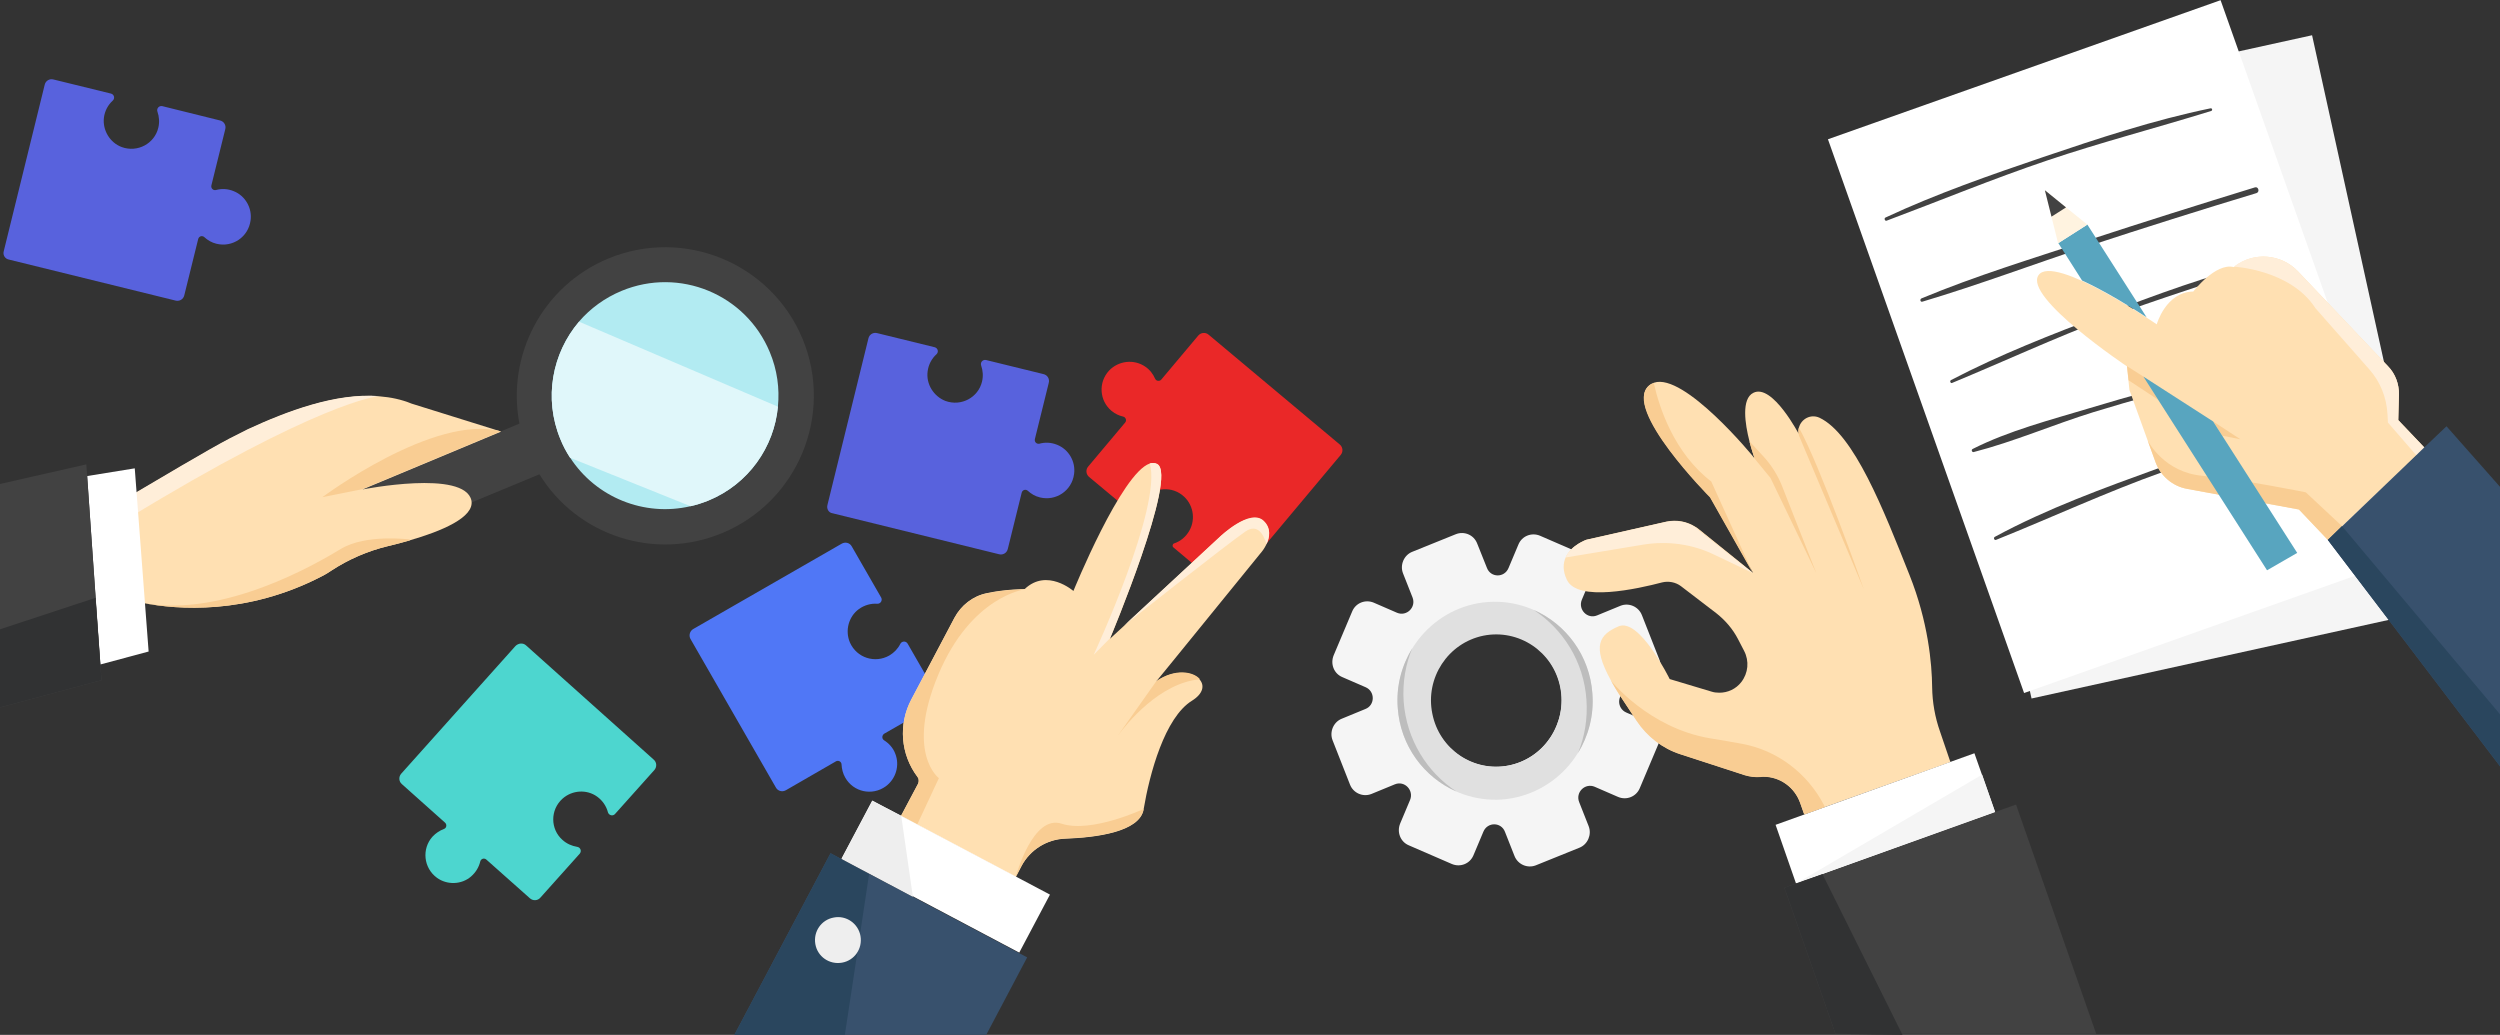 <?xml version="1.0" encoding="utf-8"?>
<!-- Generator: Adobe Illustrator 21.1.0, SVG Export Plug-In . SVG Version: 6.00 Build 0)  -->
<svg version="1.1" id="Слой_1" xmlns="http://www.w3.org/2000/svg" xmlns:xlink="http://www.w3.org/1999/xlink" x="0px" y="0px"
	 width="1135.4px" height="470px" viewBox="0 0 1135.4 470" style="enable-background:new 0 0 1135.4 470;" xml:space="preserve">
<rect x="0" y="0" width="1135.4" height="470" fill="#333333" stroke="none"/>
<style type="text/css">
	.st0{fill:#F5F5F5;}
	.st1{fill:#FFFFFF;}
	.st2{fill:#424242;}
	.st3{fill:#FFE0B2;}
	.st4{fill:#F9CD93;}
	.st5{fill:#58A5BF;}
	.st6{fill:#FFF3E0;}
	.st7{fill:#FFEED9;}
	.st8{fill:#38516D;}
	.st9{fill:#2A465E;}
	.st10{fill:#E0E0E0;}
	.st11{fill:#BDBDBD;}
	.st12{fill:#313233;}
	.st13{fill:#5077F6;}
	.st14{fill:#4DD6CF;}
	.st15{fill:#5862DD;}
	.st16{fill:#EA2828;}
	.st17{fill:#EEEEEE;}
	.st18{fill:#B2EBF2;}
	.st19{fill:#E0F7FA;}
</style>
<g id="OBJECTS">
	<g>
		<g>
			
				<rect x="891.4" y="32.9" transform="matrix(0.977 -0.215 0.215 0.977 -12.67 216.172)" class="st0" width="189.1" height="266.7"/>
			<g>
				
					<rect x="868.9" y="23.9" transform="matrix(0.943 -0.334 0.334 0.943 2.826 330.922)" class="st1" width="189.1" height="266.7"/>
				<g>
					<g>
						<path class="st2" d="M856.9,100.2c24.3-9.1,48.2-19,72.8-27.3s49.7-14.8,74.5-22.5c0.8-0.2,0.5-1.4-0.3-1.2
							c-25.7,5.3-51.1,13.7-75.9,22.1c-24.1,8.2-48.6,16.7-71.7,27.5C855.5,99.2,856.1,100.6,856.9,100.2L856.9,100.2z"/>
					</g>
					<g>
						<path class="st2" d="M873.1,137c25.5-7.6,50.4-17,75.6-25.3c25.3-8.3,50.6-16.3,76.1-24c1.6-0.5,0.9-3.1-0.7-2.6
							c-25.4,7.8-50.8,15.8-76.1,24.1c-25.2,8.3-50.8,16.1-75.3,26.3C871.8,135.9,872.1,137.3,873.1,137L873.1,137z"/>
					</g>
					<g>
						<path class="st2" d="M886.6,173.9c23.4-9.7,46.3-20.3,70-29.3s47.9-16.2,71.8-24.7c0.6-0.2,0.4-1.1-0.3-1
							c-24.9,6-49.3,15.1-73.2,24.2c-23.2,8.8-46.8,18-68.8,29.5C885.3,173,885.9,174.3,886.6,173.9L886.6,173.9z"/>
					</g>
					<g>
						<path class="st2" d="M896.4,205.3c18.3-4.7,36.2-12.5,54.3-18.1c18.2-5.6,36.7-10.6,55.2-15.3c1-0.2,0.6-1.7-0.4-1.5
							c-19.1,4.3-37.9,9.3-56.6,15c-17.6,5.3-36.6,10.2-53,18.5C895.1,204.3,895.6,205.5,896.4,205.3L896.4,205.3z"/>
					</g>
					<g>
						<path class="st2" d="M906.5,245.2c25.4-10.2,50.1-21.7,75.9-30.9c12.7-4.5,25.5-8.7,38.3-12.7c13.1-4,26.5-8.7,40.1-11.3
							c1.3-0.2,0.7-2.3-0.5-1.9c-13.2,4.2-26.9,7-40.1,11c-13.3,4-26.4,8.4-39.5,13.1c-25.1,9.1-51.1,18.5-74.7,31.3
							C905.2,244.2,905.7,245.5,906.5,245.2L906.5,245.2z"/>
					</g>
				</g>
			</g>
		</g>
		<g>
			<path class="st3" d="M1043.7,123.3l40.9,43.1c3.3,3.4,5,8.1,4.9,12.8l-0.3,11.6l12,12.6l-3.8,3.6l-33.7,32l-6.5,6.2l-13.1-13.8
				l-50.9-9.4c-6.5-1.2-11.9-5.8-14.2-12l-3.6-9.9l0,0l-8.3-23l-1.1-10.7c0,0-47-31.4-40.2-41.4s53.7,22.3,53.7,22.3
				s4.1-14.7,16.6-14.9c0,0,10.1-13.2,18.4-11.1c0,0,0.1-0.1,0.3-0.2C1023.6,114.2,1036.1,115.3,1043.7,123.3z"/>
			<polygon class="st4" points="966,166.3 973.4,171 980.2,181.6 966.7,172.7 			"/>
			<polygon class="st4" points="1005.1,191.4 1017.5,199.5 1009.3,197.9 			"/>
			<path class="st4" d="M1000.4,216.1c18,1.6,46.8,7.5,46.8,7.5l16.5,15.4l-6.5,6.2l-13.1-13.8l-50.9-9.4c-6.5-1.2-11.9-5.8-14.2-12
				l-3.6-9.9C975.8,200.8,983,214.6,1000.4,216.1z"/>
			<g>
				<polygon class="st5" points="1043.3,251.1 1028.9,228.6 1005.1,191.4 973.4,171 1007.7,224.7 1029.6,259 				"/>
				<path class="st5" d="M948,102l26.9,42.1c-6.4-4.2-18.6-11.8-29.3-16.7l-10.8-17L948,102z"/>
				<polygon class="st6" points="948,102 934.7,110.5 931.7,98.4 928.7,86.4 938.3,94.2 				"/>
				<polygon class="st2" points="938.3,94.2 931.7,98.4 928.7,86.4 				"/>
			</g>
			<path class="st7" d="M1043.7,123.3l40.9,43.1c3.3,3.4,5,8.1,4.9,12.8l-0.3,11.6l12,12.6l-3.6,3.7l-0.1-0.2l-13-15l-0.2-3.8
				c-0.4-7.6-3.3-14.8-8.3-20.4l-24.4-27.7c-11.3-17.6-37.1-18.9-37.1-18.9s0.1-0.1,0.3-0.2C1023.6,114.2,1036.1,115.3,1043.7,123.3
				z"/>
			<polygon class="st8" points="1135.4,221.1 1135.4,348 1057.2,245.2 1063.6,239 1063.7,239 1097.3,206.8 1101,203.2 1111.1,193.6 
							"/>
			<polygon class="st9" points="1135.4,324.4 1135.4,348 1057.2,245.2 1063.6,239 1063.7,239 			"/>
		</g>
	</g>
	<g>
		<g>
			<g>
				<g>
					<g>
						<path class="st0" d="M744.7,358l8.4-19.9c1.6-3.9-0.1-8.3-3.9-9.9l-10.6-4.6c-4.4-1.9-4.3-8.2,0.1-9.9l10.7-4.4
							c3.8-1.5,5.7-6,4.2-9.8l-7.9-20.1c-1.5-3.9-5.9-5.8-9.7-4.3l-10.7,4.4c-4.4,1.8-8.7-2.7-6.9-7.1l4.5-10.7
							c1.6-3.9-0.1-8.3-3.9-9.9l-19.6-8.5c-3.8-1.6-8.2,0.1-9.8,4l-4.5,10.7c-1.9,4.5-8.1,4.4-9.8-0.1l-4.4-11
							c-1.5-4-5.9-5.8-9.7-4.3l-19.8,8c-3.8,1.5-5.7,6-4.2,9.8l4.3,10.9c1.8,4.5-2.7,8.8-7,7l-10.6-4.6c-3.8-1.6-8.2,0.1-9.8,4
							l-8.4,19.9c-1.6,3.9,0.1,8.3,3.9,9.9l10.6,4.6c4.4,1.9,4.3,8.2-0.1,9.9l-10.7,4.4c-3.8,1.5-5.7,6-4.2,9.8l7.9,20.1
							c1.5,3.9,5.9,5.8,9.7,4.3l10.7-4.4c4.4-1.8,8.7,2.7,6.9,7.1l-4.5,10.7c-1.6,3.9,0.1,8.3,3.9,9.9l19.6,8.5
							c3.8,1.6,8.2-0.1,9.8-4l4.5-10.7c1.9-4.5,8.1-4.4,9.8,0.1l4.3,10.9c1.5,3.9,5.9,5.8,9.7,4.3l19.8-8c3.8-1.5,5.7-6,4.2-9.8
							l-4.3-10.9c-1.8-4.5,2.7-8.8,7-7l10.6,4.6C738.7,363.6,743.1,361.8,744.7,358z M667.6,345.8c-15.2-6.6-22.3-24.4-15.8-39.9
							c6.5-15.4,24.1-22.6,39.3-15.9c15.2,6.6,22.3,24.4,15.7,39.9C700.4,345.2,682.8,352.4,667.6,345.8z"/>
					</g>
				</g>
			</g>
			<g>
				<path class="st10" d="M723.2,315c-1.8-24.7-23-43.3-47.4-41.6c-24.4,1.8-42.7,23.3-41,48.1c1.8,24.7,23,43.3,47.4,41.6
					C706.6,361.2,725,339.7,723.2,315z M650.5,324.1c-3.3-16.2,7.1-32.1,23.2-35.4c16-3.2,31.7,7.2,34.9,23.5
					c3.2,16.2-7.1,32.1-23.1,35.4C669.4,350.9,653.7,340.4,650.5,324.1z"/>
				<path class="st11" d="M720.5,317.8c0.6,8.6-0.8,16.9-3.9,24.3c4.8-7.8,7.4-17.2,6.6-27.1c-1.2-17.3-12-31.6-26.7-38
					C709.9,285.7,719.3,300.5,720.5,317.8z"/>
				<path class="st11" d="M637.5,318.7c-0.6-8.6,0.8-16.9,3.9-24.3c-4.8,7.8-7.4,17.2-6.6,27.1c1.2,17.3,12,31.6,26.7,38
					C648.1,350.8,638.8,335.9,637.5,318.7z"/>
			</g>
		</g>
		<g>
			<path class="st3" d="M885.8,346.1l-56.9,20.4l-9.5,3.3l0,0l-1.8-5.1c-2.5-7.2-9.2-12-16.6-12c-0.5,0-0.9,0-1.4,0.1
				c-2.4,0.2-4.9-0.1-7.2-0.8l-29.2-9.5c-8.1-2.6-15.1-8-19.9-15.2l-7.6-11.5c-1.6-2.4-2.9-4.7-4.1-6.8c-8.8-15.9-5.1-20.8,3.4-24.5
				c9.5-4.3,23.3,23.9,23.3,23.9l19,5.7c1.2,0.4,2.4,0.5,3.6,0.5c3.8,0,7.5-1.7,9.9-4.8c3.2-4.1,3.7-9.6,1.3-14.2l-2.8-5.4
				c-2.4-4.6-5.7-8.4-9.7-11.6l-16.2-12.4c-2.4-1.8-5.6-2.4-8.5-1.7c-11,2.9-38.5,9.1-43.3-1.2c-2-4.2-1.7-7.6-0.5-10.2
				c2.5-5.6,9.4-8,9.4-8l36.3-8.2c4.6-1,9.5-0.1,13.4,2.5h0.1c0.4,0.3,0.8,0.6,1.2,0.9l24.7,19.9l-19.5-34.5
				c0,0-40.1-40.3-27.7-50.7c0.7-0.6,1.4-0.9,2.2-1.2c13.7-4.6,44.9,33.3,45.6,34.3v-0.1c-0.2-0.7-1.3-3.8-2.3-7.7
				c-2-7.8-3.7-19.2,1.8-21.9c8.7-4.4,20.9,19.2,20.9,19.2l-0.3-0.5c-0.2-1-0.2-2,0.1-2.9c1-3.9,5.3-6.3,9.3-4.5
				c15.7,7.4,29.1,41.7,40.9,71.4c8.5,21.3,10.2,40.3,10.3,51c0.1,6.9,1.3,13.7,3.6,20.2L885.8,346.1z"/>
			<polygon class="st1" points="806.4,374.6 896.7,342.1 906.1,368.8 815.7,401.3 			"/>
			<polygon class="st2" points="863.8,469.5 864,470 833.6,469.5 833.6,469.5 810.4,403.2 815.8,401.2 819.4,399.9 827.7,397 
				885.4,376.2 906.1,368.8 915.6,365.4 952,469.5 			"/>
			<polygon class="st0" points="815.8,401.2 900.2,351.8 906.1,368.8 			"/>
			<polygon class="st12" points="864,470 833.6,469.5 833.6,469.5 810.4,403.2 815.8,401.2 819.4,399.9 827.7,397 827.7,397 
				863.8,469.5 			"/>
			<path class="st7" d="M796.1,260.3l-17.6-8.4c-9.9-4.8-21-6.3-31.9-4.6l-35.6,5.9c2.5-5.6,9.4-8,9.4-8l36.3-8.2
				c5.1-1.1,10.5,0.1,14.6,3.4L796.1,260.3z"/>
			<path class="st4" d="M824.9,260.3l-20.8-43.2l-7.3-8.9v-0.1c-0.2-0.7-1.3-3.8-2.3-7.7l6.2,6.7c3.7,4,6.7,8.7,8.7,13.8
				L824.9,260.3z"/>
			<path class="st4" d="M846.5,267.7L817,197.8l-0.1-0.7c-0.2-1-0.2-2,0.1-2.9C826.6,211.5,845.3,264.3,846.5,267.7z"/>
			<path class="st4" d="M819.4,369.9L819.4,369.9l-1.8-5.1c-2.5-7.2-9.2-12-16.6-12c-0.5,0-0.9,0-1.4,0.1c-2.4,0.2-4.9-0.1-7.2-0.8
				l-29.2-9.5c-8.1-2.6-15.1-8-19.9-15.2l-7.6-11.5c-1.6-2.4-2.9-4.7-4.1-6.8c0,0,17.1,21.5,45,26.2c5.4,0.9,10.2,1.7,14.5,2.5
				c15.9,2.9,29.6,13.2,37.2,27.7l0.5,1L819.4,369.9z"/>
			<path class="st4" d="M771.4,240.5l24.7,19.9l-25.9-20.7C770.6,239.9,771,240.2,771.4,240.5z"/>
			<path class="st4" d="M777.2,218.7l18.9,41.7l-19.5-34.5c0,0-40.1-40.3-27.7-50.7c0.7-0.6,1.4-0.9,2.2-1.2
				C753.6,185.3,760.4,205.8,777.2,218.7z"/>
		</g>
	</g>
	<g>
		<g>
			<path class="st2" d="M430.2,244.7c0.3,0,0.3-0.5,0-0.5S429.9,244.7,430.2,244.7L430.2,244.7z"/>
		</g>
	</g>
	<g>
		<path class="st13" d="M314.8,285.7l67.5-38.8c1.6-0.9,3.6-0.4,4.5,1.2l13.4,23.3c0.7,1.3-0.3,2.9-1.8,2.8
			c-2.8-0.2-5.8,0.6-8.3,2.4c-4.7,3.4-6.4,9.8-4.1,15.2c3.1,7,11.4,9.6,17.9,5.9c2.2-1.3,3.9-3.1,5-5.3c0.7-1.3,2.5-1.4,3.3-0.1
			l13.4,23.3c0.9,1.6,0.4,3.6-1.2,4.5l-22.8,13.1c-1.1,0.7-1.2,2.3-0.1,3c2.2,1.4,4.1,3.4,5.1,6.1c2.1,5.3,0.3,11.4-4.3,14.8
			c-6.2,4.5-14.7,2.6-18.4-3.9c-1.1-1.9-1.6-4-1.7-6c0-1.3-1.5-2.1-2.6-1.4l-22.7,13.1c-1.6,0.9-3.6,0.4-4.5-1.2l-38.8-67.5
			C312.7,288.6,313.3,286.6,314.8,285.7z"/>
		<path class="st14" d="M238.9,293.1l58,51.9c1.4,1.2,1.5,3.3,0.3,4.7l-17.9,20c-1,1.1-2.8,0.6-3.2-0.8c-0.7-2.7-2.4-5.3-4.9-7.1
			c-4.7-3.4-11.3-3-15.7,0.9c-5.7,5.1-5.6,13.9,0,18.8c1.9,1.7,4.2,2.7,6.6,3.1c1.5,0.2,2.2,1.9,1.2,3.1l-17.9,20
			c-1.2,1.4-3.3,1.5-4.7,0.3l-19.8-17.6c-1-0.9-2.5-0.4-2.8,0.9c-0.6,2.5-2,4.9-4.2,6.8c-4.3,3.7-10.8,3.9-15.4,0.6
			c-6.2-4.5-7-13.2-2.1-18.7c1.5-1.6,3.3-2.8,5.2-3.5c1.2-0.4,1.5-2,0.5-2.9l-19.6-17.5c-1.4-1.2-1.5-3.3-0.3-4.7l51.9-58
			C235.5,292,237.6,291.9,238.9,293.1z"/>
		<path class="st15" d="M375.8,229.3l18.6-75.6c0.4-1.8,2.2-2.9,4-2.4l26.1,6.4c1.5,0.4,1.9,2.2,0.8,3.2c-2.1,1.9-3.6,4.6-4,7.7
			c-0.8,5.8,2.7,11.4,8.1,13.5c7.2,2.6,14.9-1.6,16.6-8.8c0.6-2.5,0.4-5-0.4-7.3c-0.5-1.4,0.7-2.8,2.2-2.5l26.1,6.4
			c1.8,0.4,2.9,2.2,2.4,4l-6.3,25.5c-0.3,1.3,0.8,2.4,2.1,2.1c2.5-0.7,5.3-0.6,8,0.5c5.3,2.1,8.5,7.7,7.7,13.3
			c-1,7.6-8.3,12.4-15.5,10.6c-2.1-0.5-4-1.6-5.5-3c-1-0.9-2.5-0.4-2.8,0.9l-6.3,25.5c-0.4,1.8-2.2,2.9-4,2.4l-75.6-18.6
			C376.4,232.9,375.3,231.1,375.8,229.3z"/>
		<path class="st15" d="M1.7,114.1l18.6-75.6c0.4-1.8,2.2-2.9,4-2.4l26.1,6.4c1.5,0.4,1.9,2.2,0.8,3.2c-2.1,1.9-3.6,4.6-4,7.7
			c-0.7,5.7,2.7,11.4,8.1,13.4c7.2,2.6,14.9-1.6,16.6-8.8c0.6-2.5,0.4-5-0.4-7.3c-0.5-1.4,0.7-2.8,2.2-2.5l26.2,6.5
			c1.8,0.4,2.9,2.2,2.4,4L96,84.2c-0.3,1.3,0.8,2.4,2.1,2.1c2.5-0.7,5.3-0.6,8,0.5c5.3,2.1,8.5,7.7,7.7,13.3
			c-1,7.6-8.3,12.4-15.5,10.6c-2.1-0.5-4-1.6-5.5-3c-1-0.9-2.5-0.4-2.8,0.9l-6.3,25.5c-0.4,1.8-2.2,2.9-4,2.4L4.1,117.9
			C2.3,117.6,1.2,115.8,1.7,114.1z"/>
		<path class="st16" d="M520.1,166.5c2.1,1.4,3.6,3.4,4.5,5.5c0.5,1.1,2,1.3,2.8,0.4l16.8-20c1.2-1.4,3.3-1.6,4.7-0.4l59.6,49.9
			c1.4,1.2,1.6,3.3,0.4,4.7L559,266.2c-1.2,1.4-3.3,1.6-4.7,0.4l-21.4-18c-0.6-0.5-0.4-1.5,0.3-1.8c2.5-0.8,4.8-2.5,6.4-4.9
			c3.5-5.1,2.7-12.1-1.8-16.3c-5.3-5-13.6-4.4-18.3,1.1c-1.6,1.9-2.5,4-2.8,6.3c-0.1,0.8-1,1.2-1.7,0.6l-20.4-17
			c-1.4-1.2-1.6-3.3-0.4-4.7l16.8-20c0.8-0.9,0.3-2.4-0.9-2.7c-1.9-0.4-3.7-1.3-5.3-2.6c-5.5-4.6-6.1-12.9-1.1-18.3
			C508,163.8,515,163,520.1,166.5z"/>
		<g>
			<g>
				<path class="st3" d="M522.2,210.5c-12.9,4.3-34.7,57.9-34.7,57.9s-12-10.5-22.1-0.9c0,0-9.1,0.1-17.3,1.9
					c-6.3,1.3-11.6,5.5-14.6,11.1l-19.6,37.1c-6,11.3-4.9,25,2.8,35.2c0.3,0.4,0.5,0.8,0.5,1.3c0.1,0.6,0,1.3-0.3,1.9l-7.7,14.5
					l-0.1,0.2l52.2,27.7l0,0l2.6-5c3.9-7.4,11.5-12.2,19.9-12.5c13.9-0.5,33.9-3,35.6-13.4c2.7-16.1,9.6-41.7,22-49.3
					c5.1-3.2,5.7-6.9,3.5-9.5c-3-3.6-11.4-5-19.8,0.8l6.7-8.2l41.3-50.8c0,0,1.1-1.3,2-3.2c1.4-2.9,2.3-7.2-1.3-10.6
					c-6.1-5.8-19.7,7.1-19.7,7.1l-43.7,40.5l0,0l-6.3,5.8c0,0,31-73.8,21.5-79.2C524.6,210.2,523.4,210.1,522.2,210.5z"/>
				<path class="st4" d="M525.2,309.3l-17.6,24.9c4.1-5.5,19-24.1,37.4-25.7C542,304.9,533.6,303.5,525.2,309.3z"/>
				<path class="st7" d="M522.2,210.5c5.7,19.7-25.5,86.9-25.5,86.9l7.4-7.5c0,0,31-73.8,21.5-79.2
					C524.6,210.2,523.4,210.1,522.2,210.5z"/>
				<path class="st4" d="M448.1,269.5c-6.3,1.3-11.6,5.5-14.6,11.1l-19.6,37.1c-6,11.3-4.9,25,2.8,35.2c0.3,0.4,0.5,0.8,0.5,1.3
					c0.1,0.6,0,1.3-0.3,1.9l-7.7,14.5l7.4,3.8l9.8-21c0,0-15.2-11.2-0.3-46.9c14.9-35.7,39.2-38.8,39.2-38.8
					S456.3,267.7,448.1,269.5z"/>
				<path class="st7" d="M554.2,243.6l-43.7,40.5c1-0.8,46-36.4,55.1-42.7c5.4-3.7,8.2,1.1,9.6,5.7c1.4-2.9,2.3-7.2-1.3-10.6
					C567.7,230.7,554.2,243.6,554.2,243.6z"/>
				<path class="st4" d="M461.3,398.3l2.6-5c3.9-7.4,11.5-12.2,19.9-12.5c13.9-0.5,33.9-3,35.6-13.4c0,0-23.7,11.1-37.2,6.7
					C469.1,369.7,461.5,397.5,461.3,398.3z"/>
			</g>
			<g>
				
					<rect x="414.6" y="352.7" transform="matrix(0.468 -0.884 0.884 0.468 -123.628 591.351)" class="st1" width="29.8" height="91.3"/>
				<polygon class="st8" points="466.5,434.8 447.9,470 333.5,470 377.2,387.5 382.2,390.2 414.6,407.3 462.9,432.9 				"/>
				<polygon class="st9" points="394.7,397 390.6,424.3 390.6,424.3 389.4,432.4 383.7,470 333.5,470 377.2,387.5 				"/>
				<path class="st17" d="M378.7,416.7c-5.7,1-9.4,6.4-8.4,12.1s6.4,9.4,12.1,8.4s9.4-6.4,8.4-12.1
					C389.8,419.4,384.3,415.6,378.7,416.7z"/>
				<polygon class="st17" points="414.6,407.3 409.3,370.5 396.2,363.8 382.2,390.1 				"/>
			</g>
		</g>
	</g>
	<g>
		<g>
			<g>
				<path class="st2" d="M328,242.1c34.4-14.3,50.7-53.8,36.5-88.2c-14.3-34.4-53.8-50.7-88.2-36.5c-30.1,12.5-46.3,44.2-40.4,75
					l-91.8,38.1l9.5,22.8l91.4-37.9C261.9,243,297,255,328,242.1z"/>
				<path class="st18" d="M321.8,227.3c-2.7,1.1-5.5,2-8.2,2.6c-21,4.9-43-4-54.7-22.1c-1.7-2.6-3.2-5.4-4.4-8.4
					c-7.7-18.6-3.7-39.1,8.5-53.4c5.1-5.9,11.6-10.7,19.3-13.9c26.3-10.9,56.4,1.5,67.3,27.8c3.4,8.1,4.5,16.6,3.7,24.7
					C351.6,203,340,219.8,321.8,227.3z"/>
				<path class="st19" d="M321.8,227.3c-2.7,1.1-5.5,2-8.2,2.6l-54.7-22c-1.7-2.6-3.2-5.4-4.4-8.4c-7.7-18.6-3.7-39.1,8.5-53.4
					l90.3,38.6C351.6,203,340,219.8,321.8,227.3z"/>
			</g>
			<path class="st3" d="M186.1,245.4c-3.4,1-6.8,1.9-9.8,2.6c-9.2,2.2-18,6-25.9,11.2c-0.6,0.4-1.1,0.7-1.7,1.1
				c-0.8,0.5-1.7,1-2.5,1.4c-34.3,17.8-65.9,15.1-81,12.2c-5.9-1.1-9.3-2.3-9.3-2.3l-3.3-42.3c0,0,2.2-1.3,5.7-3.4
				c11.7-6.9,37.8-22.4,46.2-26.7l8.3-4.2c17.5-8.1,39.9-16.6,59.6-15l0,0c5,0.4,9.9,1.4,14.5,3.3l40.7,12.7l-63,26.3
				c0,0,46.4-9.2,49.5,5C215.6,235,200.3,241.3,186.1,245.4z"/>
			<path class="st4" d="M164.4,222.2l-18,3.6c0,0,50.9-38,81-29.9L164.4,222.2z"/>
			<path class="st7" d="M57.7,235.7l0.4-9.9c11.7-6.9,37.8-22.4,46.2-26.7l8.3-4.2c17.5-8.1,39.9-16.6,59.6-15
				C171.4,179.9,144.4,182.7,57.7,235.7z"/>
			<path class="st4" d="M176.3,248c-9.2,2.2-18,6-25.9,11.2c-0.6,0.4-1.1,0.7-1.7,1.1c-0.8,0.5-1.7,1-2.5,1.4
				c-34.3,17.8-65.9,15.1-81,12.2c36.5,6.6,78.2-17.7,89.6-24.6c11.4-6.9,31.2-4.3,31.2-4.3l0.2,0.4
				C182.7,246.4,179.4,247.3,176.3,248z"/>
			<polygon class="st1" points="61.2,212.7 67.5,295.9 45.5,301.8 39.6,216.2 			"/>
			<polygon class="st2" points="46.1,308.9 0,321.3 0,219.8 39.2,210.9 39.6,216.2 39.6,216.2 39.6,216.8 45.6,301.8 			"/>
		</g>
		<polygon class="st12" points="46.1,308.9 0,321.3 0,285.8 43.4,271.5 43.4,272.2 45.6,301.8 45.6,301.8 		"/>
	</g>
</g>
<g id="DESIGNED_BY_FREEPIK">
</g>
</svg>
